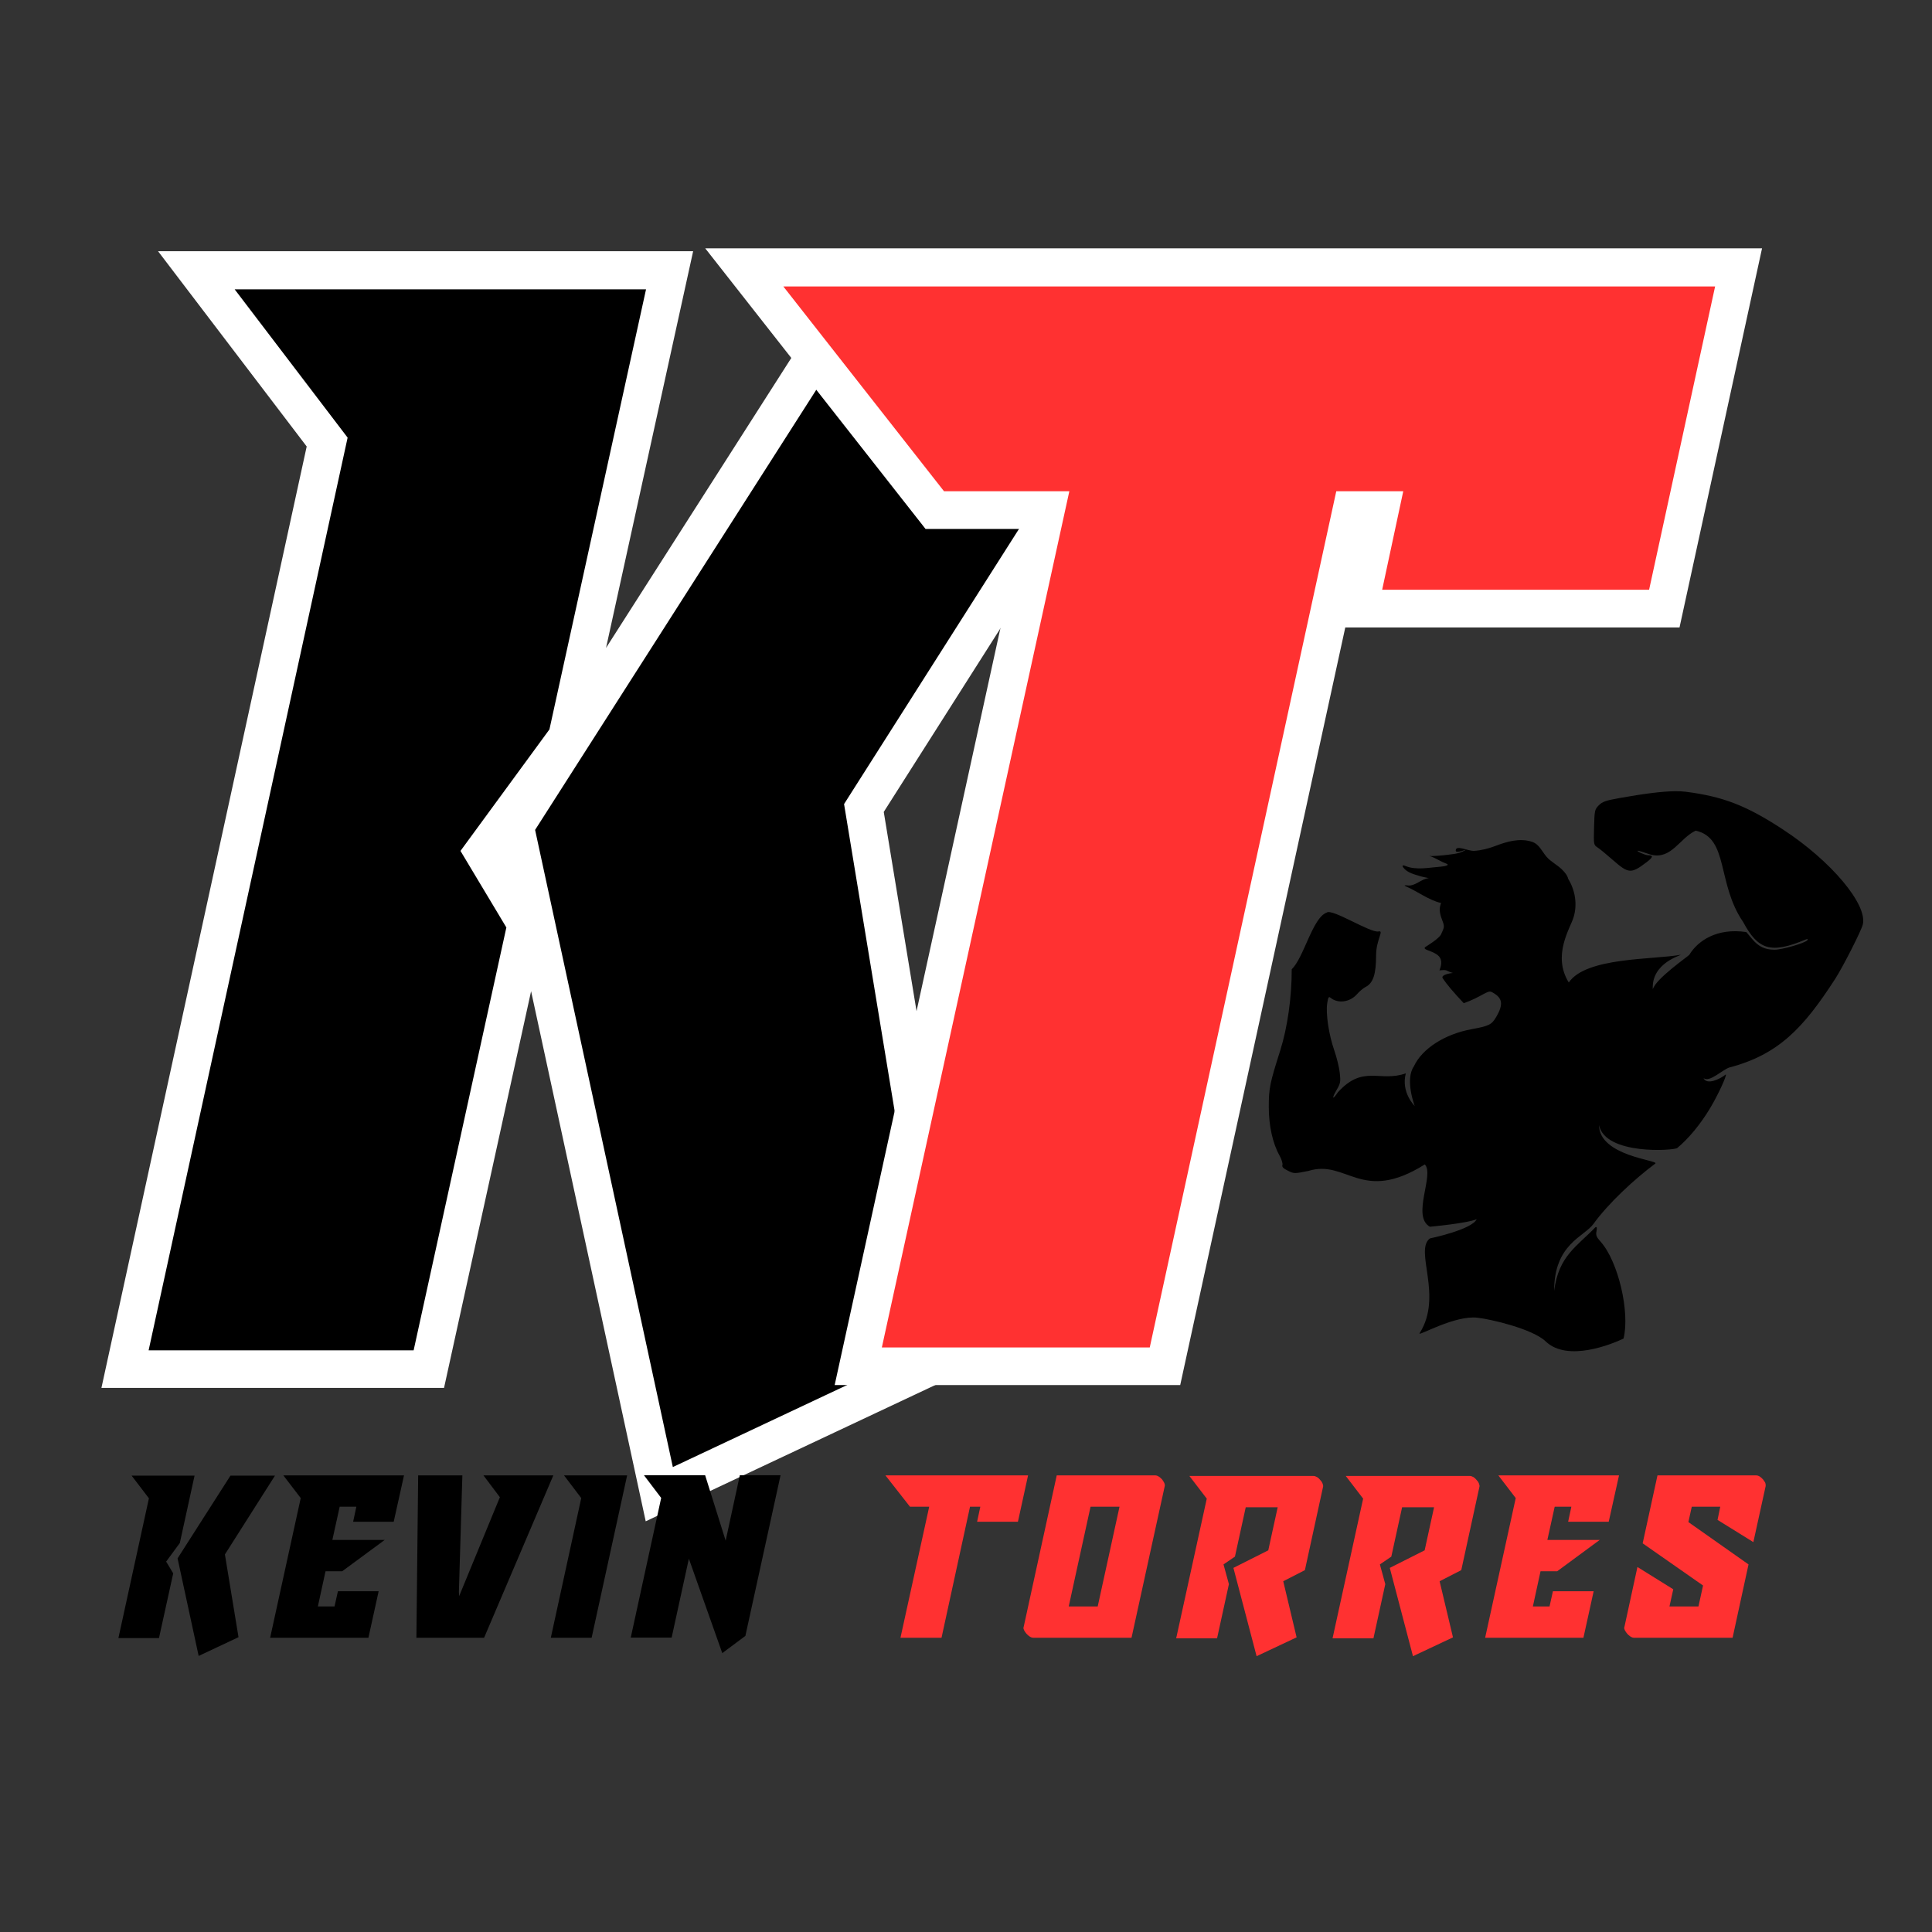 <svg xmlns="http://www.w3.org/2000/svg" xmlns:xlink="http://www.w3.org/1999/xlink" width="500" zoomAndPan="magnify" viewBox="0 0 375 375" height="500" preserveAspectRatio="xMidYMid meet" version="1.0"><rect x="0" y="0" width="375" height="375" fill="#333333" stroke="none"/><defs><g/><clipPath id="629e680a02"><path d="M 246.285 153.512 L 362 153.512 L 362 263 L 246.285 263 Z M 246.285 153.512 " clip-rule="nonzero"/></clipPath></defs><path stroke-linecap="butt" transform="matrix(1.31, 0, 0, 1.31, -2.332, -130.037)" fill="none" stroke-linejoin="miter" d="M 81.047 222.185 L 132.21 142.112 L 175.293 142.112 L 126.826 218.36 L 140.006 298.433 L 101.457 316.574 Z M 97.489 142.112 L 83.173 207.305 L 69.992 225.304 L 76.796 236.642 L 63.049 299.282 L 23.791 299.282 L 53.27 164.079 L 36.548 142.112 Z M 97.489 142.112 " stroke="#ffffff" stroke-width="11.247" stroke-opacity="1" stroke-miterlimit="4"/><g fill="#000000" fill-opacity="1"><g transform="translate(21.785, 261.724)"><g><path d="M 82.078 -100.641 L 149.109 -205.562 L 205.562 -205.562 L 142.047 -105.656 L 159.328 -0.75 L 108.812 23.031 Z M 103.609 -205.562 L 84.859 -120.141 L 67.594 -96.562 L 76.5 -81.703 L 58.5 0.375 L 7.062 0.375 L 45.688 -176.781 L 23.766 -205.562 Z M 103.609 -205.562 "/></g></g></g><path stroke-linecap="butt" transform="matrix(1.31, 0, 0, 1.31, 143.318, -130.037)" fill="none" stroke-linejoin="miter" d="M 134.916 186.612 L 95.378 186.612 L 98.493 172.015 L 88.574 172.015 L 60.937 298.859 L 21.256 298.859 L 49.033 172.015 L 30.468 172.015 L 6.656 141.686 L 144.695 141.686 Z M 134.916 186.612 " stroke="#ffffff" stroke-width="11.247" stroke-opacity="1" stroke-miterlimit="4"/><g fill="#ff3131" fill-opacity="1"><g transform="translate(151.855, 261.724)"><g><path d="M 168.234 -147.25 L 116.422 -147.25 L 120.516 -166.375 L 107.516 -166.375 L 71.312 -0.188 L 19.312 -0.188 L 55.703 -166.375 L 31.375 -166.375 L 0.188 -206.125 L 181.047 -206.125 Z M 168.234 -147.25 "/></g></g></g><g clip-path="url(#629e680a02)"><path fill="#000000" d="M 325.066 153.578 C 322.605 153.609 319.105 154.047 314.293 154.91 C 311.668 155.379 311.02 155.609 310.324 156.309 C 309.535 157.113 309.492 157.297 309.406 160.566 C 309.316 163.922 309.328 163.992 310.062 164.473 C 310.477 164.738 311.855 165.871 313.125 166.988 C 316.098 169.594 316.613 169.625 319.598 167.355 C 320.895 166.371 320.961 166.02 319.855 166 C 319.301 165.992 317.441 165.148 317.918 165.121 C 318.023 165.113 319.164 165.465 320.449 165.895 C 324.426 166.883 325.977 162.723 329.129 161.23 C 335.609 162.648 333.184 171.449 338.344 178.957 C 341.285 184.445 343.785 185.152 350.453 182.371 C 350.852 182.207 350.965 182.238 350.816 182.477 C 350.488 183.008 345.941 184.34 344.445 184.34 C 342.566 184.34 341.309 183.73 340.051 182.215 L 338.969 180.918 C 333.293 180.055 329.543 182.59 327.895 185.328 C 327.605 185.676 321.383 189.957 320.809 192.023 C 320.488 186.805 326.574 185.383 326.184 185.328 C 320.914 186.293 307.832 185.754 304.5 190.703 C 301.207 185.43 304.848 180.07 305.441 178.008 C 306.191 175.496 305.734 172.785 304.391 170.598 C 304.219 169.863 303.656 169.227 303.105 168.699 C 302.191 167.828 301.012 167.254 300.184 166.301 C 299.309 165.293 298.777 163.871 297.387 163.402 C 295.012 162.602 292.477 163.348 290.242 164.203 C 288.93 164.703 287.57 165.055 286.152 165.148 C 284.953 165.227 282.543 163.902 282.559 165.098 C 282.566 165.828 285.074 164.613 284.379 165.031 C 283.723 165.426 283.047 165.633 282.211 165.754 C 280.773 165.957 279.34 166.125 277.879 166.168 C 277.562 166.18 277.035 165.984 277.688 166.215 C 278.727 166.578 279.559 167.195 280.648 167.594 C 281.727 167.992 279.965 168.195 279.57 168.227 C 277.309 168.391 274.859 168.957 272.762 168.074 C 272.336 167.898 272.035 167.926 272.398 168.406 C 273.18 169.438 274.547 169.711 275.719 170.082 C 276.172 170.227 277.398 170.438 277.32 170.445 C 275.82 170.578 274.711 172.082 273.152 171.859 C 272.723 171.801 272.371 171.828 272.957 172.078 C 275.234 173.066 277.285 174.707 279.719 175.277 C 279.301 176.285 279.383 177.16 279.914 178.555 C 280.395 179.816 280.391 179.902 279.715 181.344 C 279.328 182.164 277.117 183.516 276.734 183.766 C 275.793 184.383 278.188 184.461 279.266 185.59 C 280.062 186.426 279.688 187.609 279.395 188.352 C 281.141 188.148 280.512 188.453 282.004 188.848 C 280.59 189.004 279.746 189.434 280.016 189.844 C 280.91 191.207 282.137 192.605 284.113 194.719 C 287.551 193.52 288.719 192.125 289.527 192.543 C 291.656 193.645 291.883 194.883 290.406 197.398 C 289.527 198.895 289.035 199.141 285.578 199.777 C 280.414 200.73 276.027 203.555 274.449 206.949 C 272.633 209.535 274.594 214.672 274.594 214.672 C 274.594 214.672 271.895 212.055 272.867 208.336 C 267.801 210.129 264.617 206.57 259.684 212.008 C 258.617 213.617 258.434 213.266 259.445 211.543 C 260.18 210.289 260.238 209.977 260.051 208.258 C 259.941 207.215 259.453 205.223 258.969 203.836 C 257.922 200.832 257.312 196.754 257.609 194.754 C 257.785 193.602 257.906 193.379 258.227 193.645 C 259.691 194.859 262.035 194.543 263.414 192.945 C 263.871 192.418 264.613 191.797 265.066 191.566 C 266.523 190.828 267.098 189.094 267.098 185.449 C 267.098 182.371 268.719 180.527 267.578 180.793 C 266.023 181.148 258.488 176.246 257.504 177.141 C 254.793 178.074 253.043 185.961 250.723 188.125 C 250.734 193.598 249.891 199.445 248.504 203.867 C 246.477 210.227 246.266 211.266 246.27 214.832 C 246.27 218.5 247.016 221.887 248.344 224.27 C 248.75 224.996 249.008 225.824 248.918 226.109 C 248.797 226.492 249.074 226.785 249.973 227.23 C 251.18 227.828 251.223 227.828 253.961 227.277 C 261.426 224.961 264.266 233.727 276.555 226.012 C 278.48 228 273.914 236.066 277.535 238.113 C 277.535 238.113 284.863 237.434 286.625 236.641 C 285.676 238.695 277.547 240.375 277.547 240.375 C 274.449 242.691 280.148 251.523 275.562 258.746 C 275.535 258.789 275.512 258.824 275.512 258.832 C 275.512 259.289 282.324 255.293 286.727 255.762 C 289.289 256.031 297.477 257.93 300.016 260.367 C 304.273 264.453 312.973 260.848 315.129 259.816 C 316.395 254.684 314.117 244.918 310.711 241.043 C 309.863 240.105 309.723 239.758 309.875 238.992 C 310.008 238.332 309.957 238.102 309.688 238.188 C 306.035 241.984 302.523 243.777 301.656 250.574 C 301.652 241.422 307.477 240.082 309.293 237.555 C 312.18 233.551 317.273 228.84 321.289 225.852 C 322.168 225.195 310.418 224.465 310.367 218.383 C 311.578 224.25 324.945 223.336 325.555 222.828 C 327.801 220.953 330.051 218.23 331.98 215.016 C 333.422 212.617 335.203 208.77 334.977 208.547 C 333.867 209.465 331.25 210.672 330.66 209.258 C 331.773 210.188 334.312 207.637 335.676 207.195 C 345.184 204.703 350.035 199.562 356.195 190.02 C 357.734 187.641 361.293 180.625 361.574 179.426 C 362.484 175.531 355.426 167.129 346.121 161.035 C 338.984 156.359 334.492 154.613 327.191 153.676 C 326.594 153.598 325.887 153.566 325.066 153.578 Z M 325.066 153.578 " fill-opacity="1" fill-rule="nonzero"/></g><g fill="#000000" fill-opacity="1"><g transform="translate(22.561, 317.918)"><g><path d="M 11.906 -15.438 L 22.172 -31.5 L 30.812 -31.5 L 21.094 -16.203 L 23.734 -0.141 L 16 3.5 Z M 15.203 -31.5 L 12.344 -18.422 L 9.688 -14.812 L 11.062 -12.531 L 8.297 0.031 L 0.422 0.031 L 6.344 -27.094 L 2.984 -31.5 Z M 15.203 -31.5 "/></g></g></g><g fill="#000000" fill-opacity="1"><g transform="translate(52.402, 317.918)"><g><path d="M 26.016 -31.547 L 24.016 -22.547 L 16.141 -22.547 L 16.766 -25.469 L 13.531 -25.469 L 12.109 -19.016 L 22.266 -19.016 L 14.016 -12.938 L 10.781 -12.938 L 9.297 -6.109 L 12.531 -6.109 L 13.188 -9.062 L 21.094 -9.062 L 19.109 -0.031 L 0.031 -0.031 L 5.969 -27.141 L 2.594 -31.547 Z M 26.016 -31.547 "/></g></g></g><g fill="#000000" fill-opacity="1"><g transform="translate(79.4, 317.918)"><g><path d="M 28 -31.547 L 14.562 -0.031 L 1.422 -0.031 L 1.766 -31.547 L 10.344 -31.547 L 9.672 -8.953 L 9.719 -8.109 L 17.625 -27.312 L 14.438 -31.547 Z M 28 -31.547 "/></g></g></g><g fill="#000000" fill-opacity="1"><g transform="translate(106.882, 317.918)"><g><path d="M 2.594 -31.547 L 14.844 -31.547 L 7.953 -0.031 L 0.031 -0.031 L 5.938 -27.141 Z M 2.594 -31.547 "/></g></g></g><g fill="#000000" fill-opacity="1"><g transform="translate(121.944, 317.918)"><g><path d="M 8.422 -0.062 L 0.484 -0.062 L 6.391 -27.172 L 3.047 -31.578 L 14.922 -31.578 L 18.906 -18.875 L 21.656 -31.578 L 29.562 -31.578 L 22.734 -0.391 L 18.25 2.953 L 11.766 -15.375 Z M 8.422 -0.062 "/></g></g></g><g fill="#ff3131" fill-opacity="1"><g transform="translate(171.828, 317.918)"><g><path d="M 25.75 -22.547 L 17.828 -22.547 L 18.453 -25.469 L 16.453 -25.469 L 10.922 -0.031 L 2.953 -0.031 L 8.531 -25.469 L 4.797 -25.469 L 0.031 -31.547 L 27.719 -31.547 Z M 25.75 -22.547 "/></g></g></g><g fill="#ff3131" fill-opacity="1"><g transform="translate(198.627, 317.918)"><g><path d="M 6.484 -31.547 L 25.562 -31.547 C 25.82 -31.547 26.055 -31.473 26.266 -31.328 C 26.398 -31.254 26.52 -31.164 26.625 -31.062 C 26.727 -30.969 26.828 -30.875 26.922 -30.781 C 27.086 -30.562 27.227 -30.336 27.344 -30.109 C 27.457 -29.859 27.492 -29.648 27.453 -29.484 L 21 -0.031 L 1.938 -0.031 C 1.707 -0.031 1.469 -0.113 1.219 -0.281 C 0.988 -0.438 0.781 -0.617 0.594 -0.828 C 0.426 -1.035 0.273 -1.258 0.141 -1.5 C 0.098 -1.613 0.062 -1.723 0.031 -1.828 C 0.008 -1.93 0.02 -2.023 0.062 -2.109 Z M 8.812 -6.109 L 14.438 -6.109 L 18.672 -25.469 L 13.047 -25.469 Z M 8.812 -6.109 "/></g></g></g><g fill="#ff3131" fill-opacity="1"><g transform="translate(227.53, 317.918)"><g><path d="M 18.641 -17 L 20.469 -25.359 L 14.266 -25.359 L 12.172 -15.781 L 9.953 -14.266 L 11 -10.438 L 8.703 0.078 L 0.766 0.078 L 6.703 -27.031 L 3.328 -31.438 L 27.406 -31.438 C 27.613 -31.438 27.848 -31.363 28.109 -31.219 C 28.359 -31.062 28.566 -30.867 28.734 -30.641 C 28.93 -30.453 29.078 -30.234 29.172 -29.984 C 29.285 -29.703 29.32 -29.492 29.281 -29.359 L 25.75 -13.156 L 21.547 -11 L 24.141 -0.109 L 16.375 3.547 L 11.875 -13.594 Z M 18.641 -17 "/></g></g></g><g fill="#ff3131" fill-opacity="1"><g transform="translate(257.882, 317.918)"><g><path d="M 18.641 -17 L 20.469 -25.359 L 14.266 -25.359 L 12.172 -15.781 L 9.953 -14.266 L 11 -10.438 L 8.703 0.078 L 0.766 0.078 L 6.703 -27.031 L 3.328 -31.438 L 27.406 -31.438 C 27.613 -31.438 27.848 -31.363 28.109 -31.219 C 28.359 -31.062 28.566 -30.867 28.734 -30.641 C 28.93 -30.453 29.078 -30.234 29.172 -29.984 C 29.285 -29.703 29.32 -29.492 29.281 -29.359 L 25.75 -13.156 L 21.547 -11 L 24.141 -0.109 L 16.375 3.547 L 11.875 -13.594 Z M 18.641 -17 "/></g></g></g><g fill="#ff3131" fill-opacity="1"><g transform="translate(288.234, 317.918)"><g><path d="M 26.016 -31.547 L 24.016 -22.547 L 16.141 -22.547 L 16.766 -25.469 L 13.531 -25.469 L 12.109 -19.016 L 22.266 -19.016 L 14.016 -12.938 L 10.781 -12.938 L 9.297 -6.109 L 12.531 -6.109 L 13.188 -9.062 L 21.094 -9.062 L 19.109 -0.031 L 0.031 -0.031 L 5.969 -27.141 L 2.594 -31.547 Z M 26.016 -31.547 "/></g></g></g><g fill="#ff3131" fill-opacity="1"><g transform="translate(315.232, 317.918)"><g><path d="M 1.938 -0.031 C 1.707 -0.031 1.469 -0.113 1.219 -0.281 C 0.988 -0.438 0.781 -0.617 0.594 -0.828 C 0.426 -1.035 0.273 -1.258 0.141 -1.5 C 0.098 -1.613 0.062 -1.723 0.031 -1.828 C 0.008 -1.93 0.02 -2.023 0.062 -2.109 L 2.594 -13.766 L 9.547 -9.438 L 8.812 -6.109 L 14.438 -6.109 L 15.328 -10.172 L 3.609 -18.359 L 6.484 -31.547 L 25.609 -31.547 C 25.859 -31.547 26.098 -31.473 26.328 -31.328 C 26.555 -31.172 26.766 -30.988 26.953 -30.781 C 27.117 -30.57 27.27 -30.348 27.406 -30.109 C 27.477 -29.859 27.504 -29.648 27.484 -29.484 L 25.094 -18.594 L 18.141 -22.906 L 18.672 -25.469 L 13.141 -25.469 L 12.484 -22.484 L 24.156 -14.266 L 21.062 -0.031 Z M 1.938 -0.031 "/></g></g></g></svg>
